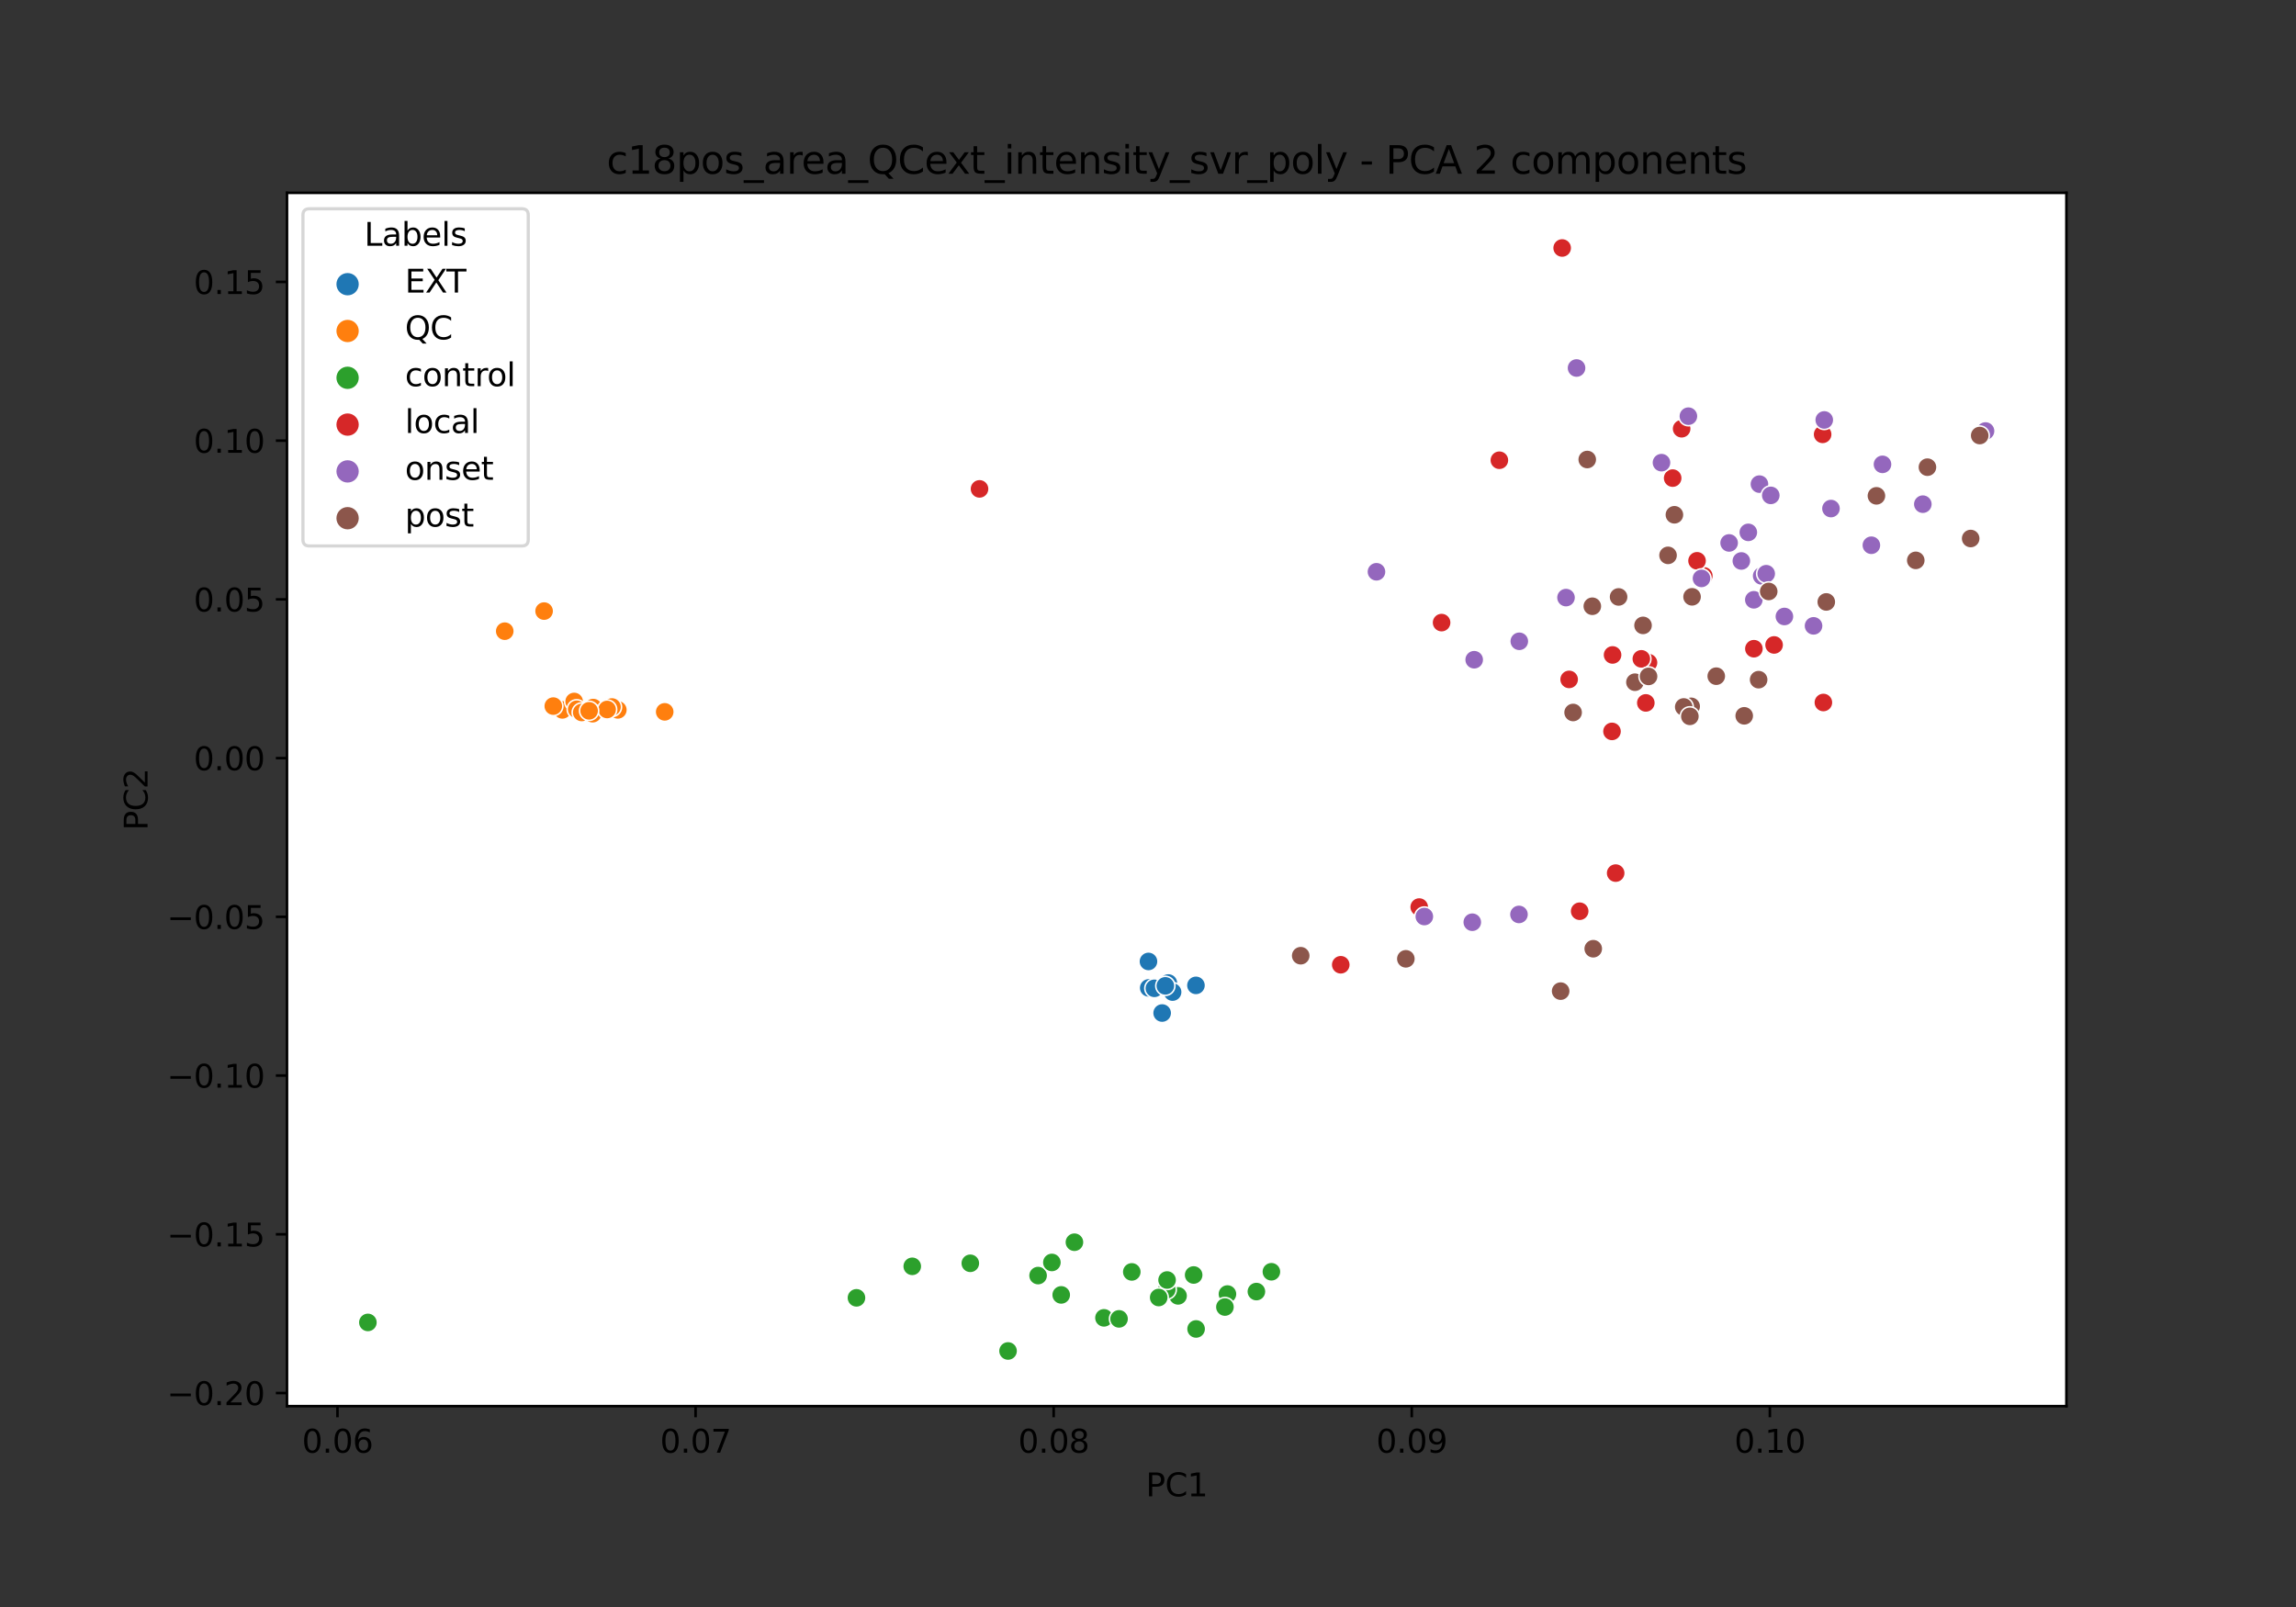 <?xml version="1.0" encoding="utf-8" standalone="no"?>
<!DOCTYPE svg PUBLIC "-//W3C//DTD SVG 1.1//EN"
  "http://www.w3.org/Graphics/SVG/1.1/DTD/svg11.dtd">
<svg xmlns:xlink="http://www.w3.org/1999/xlink" width="720pt" height="504pt" viewBox="0 0 720 504" xmlns="http://www.w3.org/2000/svg" version="1.1">
 <rect x="0" y="0" width="720" height="504" fill="#333333" stroke="none"/>
 <defs>
  <style type="text/css">*{stroke-linejoin: round; stroke-linecap: butt}</style>
 </defs>
 <g id="figure_1">
  <g id="patch_1">
   <path d="M 0 504 
L 720 504 
L 720 0 
L 0 0 
L 0 504 
z
" style="fill: none"/>
  </g>
  <g id="axes_1">
   <g id="patch_2">
    <path d="M 90 441 
L 648 441 
L 648 60.48 
L 90 60.48 
z
" style="fill: #ffffff"/>
   </g>
   <g id="PathCollection_1">
    <defs>
     <path id="C0_0_038a33856a" d="M 0 3 
C 0.796 3 1.559 2.684 2.121 2.121 
C 2.684 1.559 3 0.796 3 -0 
C 3 -0.796 2.684 -1.559 2.121 -2.121 
C 1.559 -2.684 0.796 -3 0 -3 
C -0.796 -3 -1.559 -2.684 -2.121 -2.121 
C -2.684 -1.559 -3 -0.796 -3 0 
C -3 0.796 -2.684 1.559 -2.121 2.121 
C -1.559 2.684 -0.796 3 0 3 
z
"/>
    </defs>
    <g clip-path="url(#pd2ccded69b)">
     <use xlink:href="#C0_0_038a33856a" x="366.39" y="308.303" style="fill: #1f77b4; stroke: #ffffff; stroke-width: 0.48"/>
    </g>
    <g clip-path="url(#pd2ccded69b)">
     <use xlink:href="#C0_0_038a33856a" x="367.713" y="311.143" style="fill: #1f77b4; stroke: #ffffff; stroke-width: 0.48"/>
    </g>
    <g clip-path="url(#pd2ccded69b)">
     <use xlink:href="#C0_0_038a33856a" x="375.038" y="309.039" style="fill: #1f77b4; stroke: #ffffff; stroke-width: 0.48"/>
    </g>
    <g clip-path="url(#pd2ccded69b)">
     <use xlink:href="#C0_0_038a33856a" x="360.228" y="309.832" style="fill: #1f77b4; stroke: #ffffff; stroke-width: 0.48"/>
    </g>
    <g clip-path="url(#pd2ccded69b)">
     <use xlink:href="#C0_0_038a33856a" x="364.437" y="317.713" style="fill: #1f77b4; stroke: #ffffff; stroke-width: 0.48"/>
    </g>
    <g clip-path="url(#pd2ccded69b)">
     <use xlink:href="#C0_0_038a33856a" x="362" y="309.968" style="fill: #1f77b4; stroke: #ffffff; stroke-width: 0.48"/>
    </g>
    <g clip-path="url(#pd2ccded69b)">
     <use xlink:href="#C0_0_038a33856a" x="360.148" y="301.537" style="fill: #1f77b4; stroke: #ffffff; stroke-width: 0.48"/>
    </g>
    <g clip-path="url(#pd2ccded69b)">
     <use xlink:href="#C0_0_038a33856a" x="365.437" y="309.189" style="fill: #1f77b4; stroke: #ffffff; stroke-width: 0.48"/>
    </g>
    <g clip-path="url(#pd2ccded69b)">
     <use xlink:href="#C0_0_038a33856a" x="186.03" y="221.915" style="fill: #ff7f0e; stroke: #ffffff; stroke-width: 0.48"/>
    </g>
    <g clip-path="url(#pd2ccded69b)">
     <use xlink:href="#C0_0_038a33856a" x="176.359" y="222.64" style="fill: #ff7f0e; stroke: #ffffff; stroke-width: 0.48"/>
    </g>
    <g clip-path="url(#pd2ccded69b)">
     <use xlink:href="#C0_0_038a33856a" x="180.05" y="220.001" style="fill: #ff7f0e; stroke: #ffffff; stroke-width: 0.48"/>
    </g>
    <g clip-path="url(#pd2ccded69b)">
     <use xlink:href="#C0_0_038a33856a" x="192.165" y="221.658" style="fill: #ff7f0e; stroke: #ffffff; stroke-width: 0.48"/>
    </g>
    <g clip-path="url(#pd2ccded69b)">
     <use xlink:href="#C0_0_038a33856a" x="173.509" y="221.45" style="fill: #ff7f0e; stroke: #ffffff; stroke-width: 0.48"/>
    </g>
    <g clip-path="url(#pd2ccded69b)">
     <use xlink:href="#C0_0_038a33856a" x="208.444" y="223.257" style="fill: #ff7f0e; stroke: #ffffff; stroke-width: 0.48"/>
    </g>
    <g clip-path="url(#pd2ccded69b)">
     <use xlink:href="#C0_0_038a33856a" x="180.856" y="222.45" style="fill: #ff7f0e; stroke: #ffffff; stroke-width: 0.48"/>
    </g>
    <g clip-path="url(#pd2ccded69b)">
     <use xlink:href="#C0_0_038a33856a" x="182.422" y="223.449" style="fill: #ff7f0e; stroke: #ffffff; stroke-width: 0.48"/>
    </g>
    <g clip-path="url(#pd2ccded69b)">
     <use xlink:href="#C0_0_038a33856a" x="170.623" y="191.655" style="fill: #ff7f0e; stroke: #ffffff; stroke-width: 0.48"/>
    </g>
    <g clip-path="url(#pd2ccded69b)">
     <use xlink:href="#C0_0_038a33856a" x="185.846" y="223.835" style="fill: #ff7f0e; stroke: #ffffff; stroke-width: 0.48"/>
    </g>
    <g clip-path="url(#pd2ccded69b)">
     <use xlink:href="#C0_0_038a33856a" x="191.35" y="221.776" style="fill: #ff7f0e; stroke: #ffffff; stroke-width: 0.48"/>
    </g>
    <g clip-path="url(#pd2ccded69b)">
     <use xlink:href="#C0_0_038a33856a" x="158.281" y="197.955" style="fill: #ff7f0e; stroke: #ffffff; stroke-width: 0.48"/>
    </g>
    <g clip-path="url(#pd2ccded69b)">
     <use xlink:href="#C0_0_038a33856a" x="193.748" y="222.634" style="fill: #ff7f0e; stroke: #ffffff; stroke-width: 0.48"/>
    </g>
    <g clip-path="url(#pd2ccded69b)">
     <use xlink:href="#C0_0_038a33856a" x="191.915" y="221.735" style="fill: #ff7f0e; stroke: #ffffff; stroke-width: 0.48"/>
    </g>
    <g clip-path="url(#pd2ccded69b)">
     <use xlink:href="#C0_0_038a33856a" x="190.388" y="222.515" style="fill: #ff7f0e; stroke: #ffffff; stroke-width: 0.48"/>
    </g>
    <g clip-path="url(#pd2ccded69b)">
     <use xlink:href="#C0_0_038a33856a" x="184.738" y="222.933" style="fill: #ff7f0e; stroke: #ffffff; stroke-width: 0.48"/>
    </g>
    <g clip-path="url(#pd2ccded69b)">
     <use xlink:href="#C0_0_038a33856a" x="346.194" y="413.313" style="fill: #2ca02c; stroke: #ffffff; stroke-width: 0.48"/>
    </g>
    <g clip-path="url(#pd2ccded69b)">
     <use xlink:href="#C0_0_038a33856a" x="332.785" y="406.117" style="fill: #2ca02c; stroke: #ffffff; stroke-width: 0.48"/>
    </g>
    <g clip-path="url(#pd2ccded69b)">
     <use xlink:href="#C0_0_038a33856a" x="375.084" y="416.796" style="fill: #2ca02c; stroke: #ffffff; stroke-width: 0.48"/>
    </g>
    <g clip-path="url(#pd2ccded69b)">
     <use xlink:href="#C0_0_038a33856a" x="369.426" y="406.422" style="fill: #2ca02c; stroke: #ffffff; stroke-width: 0.48"/>
    </g>
    <g clip-path="url(#pd2ccded69b)">
     <use xlink:href="#C0_0_038a33856a" x="398.695" y="398.859" style="fill: #2ca02c; stroke: #ffffff; stroke-width: 0.48"/>
    </g>
    <g clip-path="url(#pd2ccded69b)">
     <use xlink:href="#C0_0_038a33856a" x="384.913" y="405.848" style="fill: #2ca02c; stroke: #ffffff; stroke-width: 0.48"/>
    </g>
    <g clip-path="url(#pd2ccded69b)">
     <use xlink:href="#C0_0_038a33856a" x="316.113" y="423.704" style="fill: #2ca02c; stroke: #ffffff; stroke-width: 0.48"/>
    </g>
    <g clip-path="url(#pd2ccded69b)">
     <use xlink:href="#C0_0_038a33856a" x="350.917" y="413.635" style="fill: #2ca02c; stroke: #ffffff; stroke-width: 0.48"/>
    </g>
    <g clip-path="url(#pd2ccded69b)">
     <use xlink:href="#C0_0_038a33856a" x="374.316" y="399.872" style="fill: #2ca02c; stroke: #ffffff; stroke-width: 0.48"/>
    </g>
    <g clip-path="url(#pd2ccded69b)">
     <use xlink:href="#C0_0_038a33856a" x="336.93" y="389.595" style="fill: #2ca02c; stroke: #ffffff; stroke-width: 0.48"/>
    </g>
    <g clip-path="url(#pd2ccded69b)">
     <use xlink:href="#C0_0_038a33856a" x="115.364" y="414.75" style="fill: #2ca02c; stroke: #ffffff; stroke-width: 0.48"/>
    </g>
    <g clip-path="url(#pd2ccded69b)">
     <use xlink:href="#C0_0_038a33856a" x="304.279" y="396.204" style="fill: #2ca02c; stroke: #ffffff; stroke-width: 0.48"/>
    </g>
    <g clip-path="url(#pd2ccded69b)">
     <use xlink:href="#C0_0_038a33856a" x="286.073" y="397.153" style="fill: #2ca02c; stroke: #ffffff; stroke-width: 0.48"/>
    </g>
    <g clip-path="url(#pd2ccded69b)">
     <use xlink:href="#C0_0_038a33856a" x="325.533" y="400.056" style="fill: #2ca02c; stroke: #ffffff; stroke-width: 0.48"/>
    </g>
    <g clip-path="url(#pd2ccded69b)">
     <use xlink:href="#C0_0_038a33856a" x="393.992" y="405.074" style="fill: #2ca02c; stroke: #ffffff; stroke-width: 0.48"/>
    </g>
    <g clip-path="url(#pd2ccded69b)">
     <use xlink:href="#C0_0_038a33856a" x="365.878" y="404.488" style="fill: #2ca02c; stroke: #ffffff; stroke-width: 0.48"/>
    </g>
    <g clip-path="url(#pd2ccded69b)">
     <use xlink:href="#C0_0_038a33856a" x="268.579" y="407.032" style="fill: #2ca02c; stroke: #ffffff; stroke-width: 0.48"/>
    </g>
    <g clip-path="url(#pd2ccded69b)">
     <use xlink:href="#C0_0_038a33856a" x="329.858" y="395.941" style="fill: #2ca02c; stroke: #ffffff; stroke-width: 0.48"/>
    </g>
    <g clip-path="url(#pd2ccded69b)">
     <use xlink:href="#C0_0_038a33856a" x="354.918" y="398.907" style="fill: #2ca02c; stroke: #ffffff; stroke-width: 0.48"/>
    </g>
    <g clip-path="url(#pd2ccded69b)">
     <use xlink:href="#C0_0_038a33856a" x="365.98" y="401.447" style="fill: #2ca02c; stroke: #ffffff; stroke-width: 0.48"/>
    </g>
    <g clip-path="url(#pd2ccded69b)">
     <use xlink:href="#C0_0_038a33856a" x="363.354" y="406.936" style="fill: #2ca02c; stroke: #ffffff; stroke-width: 0.48"/>
    </g>
    <g clip-path="url(#pd2ccded69b)">
     <use xlink:href="#C0_0_038a33856a" x="384.122" y="409.921" style="fill: #2ca02c; stroke: #ffffff; stroke-width: 0.48"/>
    </g>
    <g clip-path="url(#pd2ccded69b)">
     <use xlink:href="#C0_0_038a33856a" x="516.951" y="207.823" style="fill: #d62728; stroke: #ffffff; stroke-width: 0.48"/>
    </g>
    <g clip-path="url(#pd2ccded69b)">
     <use xlink:href="#C0_0_038a33856a" x="516.111" y="220.449" style="fill: #d62728; stroke: #ffffff; stroke-width: 0.48"/>
    </g>
    <g clip-path="url(#pd2ccded69b)">
     <use xlink:href="#C0_0_038a33856a" x="505.505" y="229.387" style="fill: #d62728; stroke: #ffffff; stroke-width: 0.48"/>
    </g>
    <g clip-path="url(#pd2ccded69b)">
     <use xlink:href="#C0_0_038a33856a" x="492.068" y="213.081" style="fill: #d62728; stroke: #ffffff; stroke-width: 0.48"/>
    </g>
    <g clip-path="url(#pd2ccded69b)">
     <use xlink:href="#C0_0_038a33856a" x="534.294" y="180.593" style="fill: #d62728; stroke: #ffffff; stroke-width: 0.48"/>
    </g>
    <g clip-path="url(#pd2ccded69b)">
     <use xlink:href="#C0_0_038a33856a" x="571.557" y="136.227" style="fill: #d62728; stroke: #ffffff; stroke-width: 0.48"/>
    </g>
    <g clip-path="url(#pd2ccded69b)">
     <use xlink:href="#C0_0_038a33856a" x="505.684" y="205.408" style="fill: #d62728; stroke: #ffffff; stroke-width: 0.48"/>
    </g>
    <g clip-path="url(#pd2ccded69b)">
     <use xlink:href="#C0_0_038a33856a" x="556.223" y="202.618" style="fill: #d62728; stroke: #ffffff; stroke-width: 0.48"/>
    </g>
    <g clip-path="url(#pd2ccded69b)">
     <use xlink:href="#C0_0_038a33856a" x="532.173" y="175.881" style="fill: #d62728; stroke: #ffffff; stroke-width: 0.48"/>
    </g>
    <g clip-path="url(#pd2ccded69b)">
     <use xlink:href="#C0_0_038a33856a" x="571.792" y="220.324" style="fill: #d62728; stroke: #ffffff; stroke-width: 0.48"/>
    </g>
    <g clip-path="url(#pd2ccded69b)">
     <use xlink:href="#C0_0_038a33856a" x="495.367" y="285.784" style="fill: #d62728; stroke: #ffffff; stroke-width: 0.48"/>
    </g>
    <g clip-path="url(#pd2ccded69b)">
     <use xlink:href="#C0_0_038a33856a" x="506.653" y="273.827" style="fill: #d62728; stroke: #ffffff; stroke-width: 0.48"/>
    </g>
    <g clip-path="url(#pd2ccded69b)">
     <use xlink:href="#C0_0_038a33856a" x="420.447" y="302.576" style="fill: #d62728; stroke: #ffffff; stroke-width: 0.48"/>
    </g>
    <g clip-path="url(#pd2ccded69b)">
     <use xlink:href="#C0_0_038a33856a" x="307.169" y="153.328" style="fill: #d62728; stroke: #ffffff; stroke-width: 0.48"/>
    </g>
    <g clip-path="url(#pd2ccded69b)">
     <use xlink:href="#C0_0_038a33856a" x="452.069" y="195.264" style="fill: #d62728; stroke: #ffffff; stroke-width: 0.48"/>
    </g>
    <g clip-path="url(#pd2ccded69b)">
     <use xlink:href="#C0_0_038a33856a" x="445.053" y="284.476" style="fill: #d62728; stroke: #ffffff; stroke-width: 0.48"/>
    </g>
    <g clip-path="url(#pd2ccded69b)">
     <use xlink:href="#C0_0_038a33856a" x="556.337" y="202.272" style="fill: #d62728; stroke: #ffffff; stroke-width: 0.48"/>
    </g>
    <g clip-path="url(#pd2ccded69b)">
     <use xlink:href="#C0_0_038a33856a" x="489.877" y="77.776" style="fill: #d62728; stroke: #ffffff; stroke-width: 0.48"/>
    </g>
    <g clip-path="url(#pd2ccded69b)">
     <use xlink:href="#C0_0_038a33856a" x="550.003" y="203.451" style="fill: #d62728; stroke: #ffffff; stroke-width: 0.48"/>
    </g>
    <g clip-path="url(#pd2ccded69b)">
     <use xlink:href="#C0_0_038a33856a" x="527.344" y="134.465" style="fill: #d62728; stroke: #ffffff; stroke-width: 0.48"/>
    </g>
    <g clip-path="url(#pd2ccded69b)">
     <use xlink:href="#C0_0_038a33856a" x="524.528" y="149.945" style="fill: #d62728; stroke: #ffffff; stroke-width: 0.48"/>
    </g>
    <g clip-path="url(#pd2ccded69b)">
     <use xlink:href="#C0_0_038a33856a" x="470.187" y="144.344" style="fill: #d62728; stroke: #ffffff; stroke-width: 0.48"/>
    </g>
    <g clip-path="url(#pd2ccded69b)">
     <use xlink:href="#C0_0_038a33856a" x="514.707" y="206.628" style="fill: #d62728; stroke: #ffffff; stroke-width: 0.48"/>
    </g>
    <g clip-path="url(#pd2ccded69b)">
     <use xlink:href="#C0_0_038a33856a" x="533.572" y="181.403" style="fill: #9467bd; stroke: #ffffff; stroke-width: 0.48"/>
    </g>
    <g clip-path="url(#pd2ccded69b)">
     <use xlink:href="#C0_0_038a33856a" x="521.023" y="145.103" style="fill: #9467bd; stroke: #ffffff; stroke-width: 0.48"/>
    </g>
    <g clip-path="url(#pd2ccded69b)">
     <use xlink:href="#C0_0_038a33856a" x="586.846" y="171.002" style="fill: #9467bd; stroke: #ffffff; stroke-width: 0.48"/>
    </g>
    <g clip-path="url(#pd2ccded69b)">
     <use xlink:href="#C0_0_038a33856a" x="552.441" y="180.623" style="fill: #9467bd; stroke: #ffffff; stroke-width: 0.48"/>
    </g>
    <g clip-path="url(#pd2ccded69b)">
     <use xlink:href="#C0_0_038a33856a" x="574.173" y="159.497" style="fill: #9467bd; stroke: #ffffff; stroke-width: 0.48"/>
    </g>
    <g clip-path="url(#pd2ccded69b)">
     <use xlink:href="#C0_0_038a33856a" x="461.694" y="289.235" style="fill: #9467bd; stroke: #ffffff; stroke-width: 0.48"/>
    </g>
    <g clip-path="url(#pd2ccded69b)">
     <use xlink:href="#C0_0_038a33856a" x="622.636" y="135.179" style="fill: #9467bd; stroke: #ffffff; stroke-width: 0.48"/>
    </g>
    <g clip-path="url(#pd2ccded69b)">
     <use xlink:href="#C0_0_038a33856a" x="546.068" y="175.935" style="fill: #9467bd; stroke: #ffffff; stroke-width: 0.48"/>
    </g>
    <g clip-path="url(#pd2ccded69b)">
     <use xlink:href="#C0_0_038a33856a" x="551.742" y="151.835" style="fill: #9467bd; stroke: #ffffff; stroke-width: 0.48"/>
    </g>
    <g clip-path="url(#pd2ccded69b)">
     <use xlink:href="#C0_0_038a33856a" x="494.388" y="115.416" style="fill: #9467bd; stroke: #ffffff; stroke-width: 0.48"/>
    </g>
    <g clip-path="url(#pd2ccded69b)">
     <use xlink:href="#C0_0_038a33856a" x="476.435" y="201.128" style="fill: #9467bd; stroke: #ffffff; stroke-width: 0.48"/>
    </g>
    <g clip-path="url(#pd2ccded69b)">
     <use xlink:href="#C0_0_038a33856a" x="491.084" y="187.422" style="fill: #9467bd; stroke: #ffffff; stroke-width: 0.48"/>
    </g>
    <g clip-path="url(#pd2ccded69b)">
     <use xlink:href="#C0_0_038a33856a" x="542.235" y="170.283" style="fill: #9467bd; stroke: #ffffff; stroke-width: 0.48"/>
    </g>
    <g clip-path="url(#pd2ccded69b)">
     <use xlink:href="#C0_0_038a33856a" x="553.865" y="179.931" style="fill: #9467bd; stroke: #ffffff; stroke-width: 0.48"/>
    </g>
    <g clip-path="url(#pd2ccded69b)">
     <use xlink:href="#C0_0_038a33856a" x="446.656" y="287.448" style="fill: #9467bd; stroke: #ffffff; stroke-width: 0.48"/>
    </g>
    <g clip-path="url(#pd2ccded69b)">
     <use xlink:href="#C0_0_038a33856a" x="568.708" y="196.282" style="fill: #9467bd; stroke: #ffffff; stroke-width: 0.48"/>
    </g>
    <g clip-path="url(#pd2ccded69b)">
     <use xlink:href="#C0_0_038a33856a" x="549.98" y="188.114" style="fill: #9467bd; stroke: #ffffff; stroke-width: 0.48"/>
    </g>
    <g clip-path="url(#pd2ccded69b)">
     <use xlink:href="#C0_0_038a33856a" x="572.068" y="131.707" style="fill: #9467bd; stroke: #ffffff; stroke-width: 0.48"/>
    </g>
    <g clip-path="url(#pd2ccded69b)">
     <use xlink:href="#C0_0_038a33856a" x="529.463" y="130.528" style="fill: #9467bd; stroke: #ffffff; stroke-width: 0.48"/>
    </g>
    <g clip-path="url(#pd2ccded69b)">
     <use xlink:href="#C0_0_038a33856a" x="590.33" y="145.635" style="fill: #9467bd; stroke: #ffffff; stroke-width: 0.48"/>
    </g>
    <g clip-path="url(#pd2ccded69b)">
     <use xlink:href="#C0_0_038a33856a" x="555.298" y="155.365" style="fill: #9467bd; stroke: #ffffff; stroke-width: 0.48"/>
    </g>
    <g clip-path="url(#pd2ccded69b)">
     <use xlink:href="#C0_0_038a33856a" x="559.569" y="193.346" style="fill: #9467bd; stroke: #ffffff; stroke-width: 0.48"/>
    </g>
    <g clip-path="url(#pd2ccded69b)">
     <use xlink:href="#C0_0_038a33856a" x="476.334" y="286.793" style="fill: #9467bd; stroke: #ffffff; stroke-width: 0.48"/>
    </g>
    <g clip-path="url(#pd2ccded69b)">
     <use xlink:href="#C0_0_038a33856a" x="462.289" y="206.907" style="fill: #9467bd; stroke: #ffffff; stroke-width: 0.48"/>
    </g>
    <g clip-path="url(#pd2ccded69b)">
     <use xlink:href="#C0_0_038a33856a" x="431.648" y="179.325" style="fill: #9467bd; stroke: #ffffff; stroke-width: 0.48"/>
    </g>
    <g clip-path="url(#pd2ccded69b)">
     <use xlink:href="#C0_0_038a33856a" x="602.978" y="158.122" style="fill: #9467bd; stroke: #ffffff; stroke-width: 0.48"/>
    </g>
    <g clip-path="url(#pd2ccded69b)">
     <use xlink:href="#C0_0_038a33856a" x="548.255" y="166.965" style="fill: #9467bd; stroke: #ffffff; stroke-width: 0.48"/>
    </g>
    <g clip-path="url(#pd2ccded69b)">
     <use xlink:href="#C0_0_038a33856a" x="407.891" y="299.739" style="fill: #8c564b; stroke: #ffffff; stroke-width: 0.48"/>
    </g>
    <g clip-path="url(#pd2ccded69b)">
     <use xlink:href="#C0_0_038a33856a" x="523.081" y="174.177" style="fill: #8c564b; stroke: #ffffff; stroke-width: 0.48"/>
    </g>
    <g clip-path="url(#pd2ccded69b)">
     <use xlink:href="#C0_0_038a33856a" x="538.199" y="212.069" style="fill: #8c564b; stroke: #ffffff; stroke-width: 0.48"/>
    </g>
    <g clip-path="url(#pd2ccded69b)">
     <use xlink:href="#C0_0_038a33856a" x="497.742" y="144.117" style="fill: #8c564b; stroke: #ffffff; stroke-width: 0.48"/>
    </g>
    <g clip-path="url(#pd2ccded69b)">
     <use xlink:href="#C0_0_038a33856a" x="507.571" y="187.215" style="fill: #8c564b; stroke: #ffffff; stroke-width: 0.48"/>
    </g>
    <g clip-path="url(#pd2ccded69b)">
     <use xlink:href="#C0_0_038a33856a" x="588.427" y="155.507" style="fill: #8c564b; stroke: #ffffff; stroke-width: 0.48"/>
    </g>
    <g clip-path="url(#pd2ccded69b)">
     <use xlink:href="#C0_0_038a33856a" x="489.401" y="310.845" style="fill: #8c564b; stroke: #ffffff; stroke-width: 0.48"/>
    </g>
    <g clip-path="url(#pd2ccded69b)">
     <use xlink:href="#C0_0_038a33856a" x="525.075" y="161.449" style="fill: #8c564b; stroke: #ffffff; stroke-width: 0.48"/>
    </g>
    <g clip-path="url(#pd2ccded69b)">
     <use xlink:href="#C0_0_038a33856a" x="572.703" y="188.781" style="fill: #8c564b; stroke: #ffffff; stroke-width: 0.48"/>
    </g>
    <g clip-path="url(#pd2ccded69b)">
     <use xlink:href="#C0_0_038a33856a" x="512.698" y="213.958" style="fill: #8c564b; stroke: #ffffff; stroke-width: 0.48"/>
    </g>
    <g clip-path="url(#pd2ccded69b)">
     <use xlink:href="#C0_0_038a33856a" x="515.238" y="196.14" style="fill: #8c564b; stroke: #ffffff; stroke-width: 0.48"/>
    </g>
    <g clip-path="url(#pd2ccded69b)">
     <use xlink:href="#C0_0_038a33856a" x="530.612" y="187.178" style="fill: #8c564b; stroke: #ffffff; stroke-width: 0.48"/>
    </g>
    <g clip-path="url(#pd2ccded69b)">
     <use xlink:href="#C0_0_038a33856a" x="530.329" y="221.526" style="fill: #8c564b; stroke: #ffffff; stroke-width: 0.48"/>
    </g>
    <g clip-path="url(#pd2ccded69b)">
     <use xlink:href="#C0_0_038a33856a" x="600.763" y="175.745" style="fill: #8c564b; stroke: #ffffff; stroke-width: 0.48"/>
    </g>
    <g clip-path="url(#pd2ccded69b)">
     <use xlink:href="#C0_0_038a33856a" x="499.333" y="190.137" style="fill: #8c564b; stroke: #ffffff; stroke-width: 0.48"/>
    </g>
    <g clip-path="url(#pd2ccded69b)">
     <use xlink:href="#C0_0_038a33856a" x="620.814" y="136.596" style="fill: #8c564b; stroke: #ffffff; stroke-width: 0.48"/>
    </g>
    <g clip-path="url(#pd2ccded69b)">
     <use xlink:href="#C0_0_038a33856a" x="617.981" y="168.893" style="fill: #8c564b; stroke: #ffffff; stroke-width: 0.48"/>
    </g>
    <g clip-path="url(#pd2ccded69b)">
     <use xlink:href="#C0_0_038a33856a" x="554.649" y="185.495" style="fill: #8c564b; stroke: #ffffff; stroke-width: 0.48"/>
    </g>
    <g clip-path="url(#pd2ccded69b)">
     <use xlink:href="#C0_0_038a33856a" x="546.969" y="224.5" style="fill: #8c564b; stroke: #ffffff; stroke-width: 0.48"/>
    </g>
    <g clip-path="url(#pd2ccded69b)">
     <use xlink:href="#C0_0_038a33856a" x="551.487" y="213.163" style="fill: #8c564b; stroke: #ffffff; stroke-width: 0.48"/>
    </g>
    <g clip-path="url(#pd2ccded69b)">
     <use xlink:href="#C0_0_038a33856a" x="440.858" y="300.712" style="fill: #8c564b; stroke: #ffffff; stroke-width: 0.48"/>
    </g>
    <g clip-path="url(#pd2ccded69b)">
     <use xlink:href="#C0_0_038a33856a" x="528" y="221.72" style="fill: #8c564b; stroke: #ffffff; stroke-width: 0.48"/>
    </g>
    <g clip-path="url(#pd2ccded69b)">
     <use xlink:href="#C0_0_038a33856a" x="516.964" y="212.141" style="fill: #8c564b; stroke: #ffffff; stroke-width: 0.48"/>
    </g>
    <g clip-path="url(#pd2ccded69b)">
     <use xlink:href="#C0_0_038a33856a" x="604.423" y="146.519" style="fill: #8c564b; stroke: #ffffff; stroke-width: 0.48"/>
    </g>
    <g clip-path="url(#pd2ccded69b)">
     <use xlink:href="#C0_0_038a33856a" x="499.623" y="297.548" style="fill: #8c564b; stroke: #ffffff; stroke-width: 0.48"/>
    </g>
    <g clip-path="url(#pd2ccded69b)">
     <use xlink:href="#C0_0_038a33856a" x="529.92" y="224.665" style="fill: #8c564b; stroke: #ffffff; stroke-width: 0.48"/>
    </g>
    <g clip-path="url(#pd2ccded69b)">
     <use xlink:href="#C0_0_038a33856a" x="493.31" y="223.456" style="fill: #8c564b; stroke: #ffffff; stroke-width: 0.48"/>
    </g>
   </g>
   <g id="PathCollection_2"/>
   <g id="PathCollection_3"/>
   <g id="PathCollection_4"/>
   <g id="PathCollection_5"/>
   <g id="PathCollection_6"/>
   <g id="PathCollection_7"/>
   <g id="matplotlib.axis_1">
    <g id="xtick_1">
     <g id="line2d_1">
      <defs>
       <path id="m8732b7e007" d="M 0 0 
L 0 3.5 
" style="stroke: #000000; stroke-width: 0.8"/>
      </defs>
      <g>
       <use xlink:href="#m8732b7e007" x="105.826" y="441" style="stroke: #000000; stroke-width: 0.8"/>
      </g>
     </g>
     <g id="text_1">
      <!-- 0.06 -->
      <g transform="translate(94.693 455.598)scale(0.1 -0.1)">
       <defs>
        <path id="DejaVuSans-30" d="M 2034 4250 
Q 1547 4250 1301 3770 
Q 1056 3291 1056 2328 
Q 1056 1369 1301 889 
Q 1547 409 2034 409 
Q 2525 409 2770 889 
Q 3016 1369 3016 2328 
Q 3016 3291 2770 3770 
Q 2525 4250 2034 4250 
z
M 2034 4750 
Q 2819 4750 3233 4129 
Q 3647 3509 3647 2328 
Q 3647 1150 3233 529 
Q 2819 -91 2034 -91 
Q 1250 -91 836 529 
Q 422 1150 422 2328 
Q 422 3509 836 4129 
Q 1250 4750 2034 4750 
z
" transform="scale(0.016)"/>
        <path id="DejaVuSans-2e" d="M 684 794 
L 1344 794 
L 1344 0 
L 684 0 
L 684 794 
z
" transform="scale(0.016)"/>
        <path id="DejaVuSans-36" d="M 2113 2584 
Q 1688 2584 1439 2293 
Q 1191 2003 1191 1497 
Q 1191 994 1439 701 
Q 1688 409 2113 409 
Q 2538 409 2786 701 
Q 3034 994 3034 1497 
Q 3034 2003 2786 2293 
Q 2538 2584 2113 2584 
z
M 3366 4563 
L 3366 3988 
Q 3128 4100 2886 4159 
Q 2644 4219 2406 4219 
Q 1781 4219 1451 3797 
Q 1122 3375 1075 2522 
Q 1259 2794 1537 2939 
Q 1816 3084 2150 3084 
Q 2853 3084 3261 2657 
Q 3669 2231 3669 1497 
Q 3669 778 3244 343 
Q 2819 -91 2113 -91 
Q 1303 -91 875 529 
Q 447 1150 447 2328 
Q 447 3434 972 4092 
Q 1497 4750 2381 4750 
Q 2619 4750 2861 4703 
Q 3103 4656 3366 4563 
z
" transform="scale(0.016)"/>
       </defs>
       <use xlink:href="#DejaVuSans-30"/>
       <use xlink:href="#DejaVuSans-2e" x="63.623"/>
       <use xlink:href="#DejaVuSans-30" x="95.41"/>
       <use xlink:href="#DejaVuSans-36" x="159.033"/>
      </g>
     </g>
    </g>
    <g id="xtick_2">
     <g id="line2d_2">
      <g>
       <use xlink:href="#m8732b7e007" x="218.122" y="441" style="stroke: #000000; stroke-width: 0.8"/>
      </g>
     </g>
     <g id="text_2">
      <!-- 0.07 -->
      <g transform="translate(206.989 455.598)scale(0.1 -0.1)">
       <defs>
        <path id="DejaVuSans-37" d="M 525 4666 
L 3525 4666 
L 3525 4397 
L 1831 0 
L 1172 0 
L 2766 4134 
L 525 4134 
L 525 4666 
z
" transform="scale(0.016)"/>
       </defs>
       <use xlink:href="#DejaVuSans-30"/>
       <use xlink:href="#DejaVuSans-2e" x="63.623"/>
       <use xlink:href="#DejaVuSans-30" x="95.41"/>
       <use xlink:href="#DejaVuSans-37" x="159.033"/>
      </g>
     </g>
    </g>
    <g id="xtick_3">
     <g id="line2d_3">
      <g>
       <use xlink:href="#m8732b7e007" x="330.418" y="441" style="stroke: #000000; stroke-width: 0.8"/>
      </g>
     </g>
     <g id="text_3">
      <!-- 0.08 -->
      <g transform="translate(319.285 455.598)scale(0.1 -0.1)">
       <defs>
        <path id="DejaVuSans-38" d="M 2034 2216 
Q 1584 2216 1326 1975 
Q 1069 1734 1069 1313 
Q 1069 891 1326 650 
Q 1584 409 2034 409 
Q 2484 409 2743 651 
Q 3003 894 3003 1313 
Q 3003 1734 2745 1975 
Q 2488 2216 2034 2216 
z
M 1403 2484 
Q 997 2584 770 2862 
Q 544 3141 544 3541 
Q 544 4100 942 4425 
Q 1341 4750 2034 4750 
Q 2731 4750 3128 4425 
Q 3525 4100 3525 3541 
Q 3525 3141 3298 2862 
Q 3072 2584 2669 2484 
Q 3125 2378 3379 2068 
Q 3634 1759 3634 1313 
Q 3634 634 3220 271 
Q 2806 -91 2034 -91 
Q 1263 -91 848 271 
Q 434 634 434 1313 
Q 434 1759 690 2068 
Q 947 2378 1403 2484 
z
M 1172 3481 
Q 1172 3119 1398 2916 
Q 1625 2713 2034 2713 
Q 2441 2713 2670 2916 
Q 2900 3119 2900 3481 
Q 2900 3844 2670 4047 
Q 2441 4250 2034 4250 
Q 1625 4250 1398 4047 
Q 1172 3844 1172 3481 
z
" transform="scale(0.016)"/>
       </defs>
       <use xlink:href="#DejaVuSans-30"/>
       <use xlink:href="#DejaVuSans-2e" x="63.623"/>
       <use xlink:href="#DejaVuSans-30" x="95.41"/>
       <use xlink:href="#DejaVuSans-38" x="159.033"/>
      </g>
     </g>
    </g>
    <g id="xtick_4">
     <g id="line2d_4">
      <g>
       <use xlink:href="#m8732b7e007" x="442.714" y="441" style="stroke: #000000; stroke-width: 0.8"/>
      </g>
     </g>
     <g id="text_4">
      <!-- 0.09 -->
      <g transform="translate(431.581 455.598)scale(0.1 -0.1)">
       <defs>
        <path id="DejaVuSans-39" d="M 703 97 
L 703 672 
Q 941 559 1184 500 
Q 1428 441 1663 441 
Q 2288 441 2617 861 
Q 2947 1281 2994 2138 
Q 2813 1869 2534 1725 
Q 2256 1581 1919 1581 
Q 1219 1581 811 2004 
Q 403 2428 403 3163 
Q 403 3881 828 4315 
Q 1253 4750 1959 4750 
Q 2769 4750 3195 4129 
Q 3622 3509 3622 2328 
Q 3622 1225 3098 567 
Q 2575 -91 1691 -91 
Q 1453 -91 1209 -44 
Q 966 3 703 97 
z
M 1959 2075 
Q 2384 2075 2632 2365 
Q 2881 2656 2881 3163 
Q 2881 3666 2632 3958 
Q 2384 4250 1959 4250 
Q 1534 4250 1286 3958 
Q 1038 3666 1038 3163 
Q 1038 2656 1286 2365 
Q 1534 2075 1959 2075 
z
" transform="scale(0.016)"/>
       </defs>
       <use xlink:href="#DejaVuSans-30"/>
       <use xlink:href="#DejaVuSans-2e" x="63.623"/>
       <use xlink:href="#DejaVuSans-30" x="95.41"/>
       <use xlink:href="#DejaVuSans-39" x="159.033"/>
      </g>
     </g>
    </g>
    <g id="xtick_5">
     <g id="line2d_5">
      <g>
       <use xlink:href="#m8732b7e007" x="555.01" y="441" style="stroke: #000000; stroke-width: 0.8"/>
      </g>
     </g>
     <g id="text_5">
      <!-- 0.10 -->
      <g transform="translate(543.877 455.598)scale(0.1 -0.1)">
       <defs>
        <path id="DejaVuSans-31" d="M 794 531 
L 1825 531 
L 1825 4091 
L 703 3866 
L 703 4441 
L 1819 4666 
L 2450 4666 
L 2450 531 
L 3481 531 
L 3481 0 
L 794 0 
L 794 531 
z
" transform="scale(0.016)"/>
       </defs>
       <use xlink:href="#DejaVuSans-30"/>
       <use xlink:href="#DejaVuSans-2e" x="63.623"/>
       <use xlink:href="#DejaVuSans-31" x="95.41"/>
       <use xlink:href="#DejaVuSans-30" x="159.033"/>
      </g>
     </g>
    </g>
    <g id="text_6">
     <!-- PC1 -->
     <g transform="translate(359.312 469.277)scale(0.1 -0.1)">
      <defs>
       <path id="DejaVuSans-50" d="M 1259 4147 
L 1259 2394 
L 2053 2394 
Q 2494 2394 2734 2622 
Q 2975 2850 2975 3272 
Q 2975 3691 2734 3919 
Q 2494 4147 2053 4147 
L 1259 4147 
z
M 628 4666 
L 2053 4666 
Q 2838 4666 3239 4311 
Q 3641 3956 3641 3272 
Q 3641 2581 3239 2228 
Q 2838 1875 2053 1875 
L 1259 1875 
L 1259 0 
L 628 0 
L 628 4666 
z
" transform="scale(0.016)"/>
       <path id="DejaVuSans-43" d="M 4122 4306 
L 4122 3641 
Q 3803 3938 3442 4084 
Q 3081 4231 2675 4231 
Q 1875 4231 1450 3742 
Q 1025 3253 1025 2328 
Q 1025 1406 1450 917 
Q 1875 428 2675 428 
Q 3081 428 3442 575 
Q 3803 722 4122 1019 
L 4122 359 
Q 3791 134 3420 21 
Q 3050 -91 2638 -91 
Q 1578 -91 968 557 
Q 359 1206 359 2328 
Q 359 3453 968 4101 
Q 1578 4750 2638 4750 
Q 3056 4750 3426 4639 
Q 3797 4528 4122 4306 
z
" transform="scale(0.016)"/>
      </defs>
      <use xlink:href="#DejaVuSans-50"/>
      <use xlink:href="#DejaVuSans-43" x="60.303"/>
      <use xlink:href="#DejaVuSans-31" x="130.127"/>
     </g>
    </g>
   </g>
   <g id="matplotlib.axis_2">
    <g id="ytick_1">
     <g id="line2d_6">
      <defs>
       <path id="md4d476a869" d="M 0 0 
L -3.5 0 
" style="stroke: #000000; stroke-width: 0.8"/>
      </defs>
      <g>
       <use xlink:href="#md4d476a869" x="90" y="436.892" style="stroke: #000000; stroke-width: 0.8"/>
      </g>
     </g>
     <g id="text_7">
      <!-- −0.20 -->
      <g transform="translate(52.355 440.691)scale(0.1 -0.1)">
       <defs>
        <path id="DejaVuSans-2212" d="M 678 2272 
L 4684 2272 
L 4684 1741 
L 678 1741 
L 678 2272 
z
" transform="scale(0.016)"/>
        <path id="DejaVuSans-32" d="M 1228 531 
L 3431 531 
L 3431 0 
L 469 0 
L 469 531 
Q 828 903 1448 1529 
Q 2069 2156 2228 2338 
Q 2531 2678 2651 2914 
Q 2772 3150 2772 3378 
Q 2772 3750 2511 3984 
Q 2250 4219 1831 4219 
Q 1534 4219 1204 4116 
Q 875 4013 500 3803 
L 500 4441 
Q 881 4594 1212 4672 
Q 1544 4750 1819 4750 
Q 2544 4750 2975 4387 
Q 3406 4025 3406 3419 
Q 3406 3131 3298 2873 
Q 3191 2616 2906 2266 
Q 2828 2175 2409 1742 
Q 1991 1309 1228 531 
z
" transform="scale(0.016)"/>
       </defs>
       <use xlink:href="#DejaVuSans-2212"/>
       <use xlink:href="#DejaVuSans-30" x="83.789"/>
       <use xlink:href="#DejaVuSans-2e" x="147.412"/>
       <use xlink:href="#DejaVuSans-32" x="179.199"/>
       <use xlink:href="#DejaVuSans-30" x="242.822"/>
      </g>
     </g>
    </g>
    <g id="ytick_2">
     <g id="line2d_7">
      <g>
       <use xlink:href="#md4d476a869" x="90" y="387.109" style="stroke: #000000; stroke-width: 0.8"/>
      </g>
     </g>
     <g id="text_8">
      <!-- −0.15 -->
      <g transform="translate(52.355 390.908)scale(0.1 -0.1)">
       <defs>
        <path id="DejaVuSans-35" d="M 691 4666 
L 3169 4666 
L 3169 4134 
L 1269 4134 
L 1269 2991 
Q 1406 3038 1543 3061 
Q 1681 3084 1819 3084 
Q 2600 3084 3056 2656 
Q 3513 2228 3513 1497 
Q 3513 744 3044 326 
Q 2575 -91 1722 -91 
Q 1428 -91 1123 -41 
Q 819 9 494 109 
L 494 744 
Q 775 591 1075 516 
Q 1375 441 1709 441 
Q 2250 441 2565 725 
Q 2881 1009 2881 1497 
Q 2881 1984 2565 2268 
Q 2250 2553 1709 2553 
Q 1456 2553 1204 2497 
Q 953 2441 691 2322 
L 691 4666 
z
" transform="scale(0.016)"/>
       </defs>
       <use xlink:href="#DejaVuSans-2212"/>
       <use xlink:href="#DejaVuSans-30" x="83.789"/>
       <use xlink:href="#DejaVuSans-2e" x="147.412"/>
       <use xlink:href="#DejaVuSans-31" x="179.199"/>
       <use xlink:href="#DejaVuSans-35" x="242.822"/>
      </g>
     </g>
    </g>
    <g id="ytick_3">
     <g id="line2d_8">
      <g>
       <use xlink:href="#md4d476a869" x="90" y="337.326" style="stroke: #000000; stroke-width: 0.8"/>
      </g>
     </g>
     <g id="text_9">
      <!-- −0.10 -->
      <g transform="translate(52.355 341.125)scale(0.1 -0.1)">
       <use xlink:href="#DejaVuSans-2212"/>
       <use xlink:href="#DejaVuSans-30" x="83.789"/>
       <use xlink:href="#DejaVuSans-2e" x="147.412"/>
       <use xlink:href="#DejaVuSans-31" x="179.199"/>
       <use xlink:href="#DejaVuSans-30" x="242.822"/>
      </g>
     </g>
    </g>
    <g id="ytick_4">
     <g id="line2d_9">
      <g>
       <use xlink:href="#md4d476a869" x="90" y="287.543" style="stroke: #000000; stroke-width: 0.8"/>
      </g>
     </g>
     <g id="text_10">
      <!-- −0.05 -->
      <g transform="translate(52.355 291.343)scale(0.1 -0.1)">
       <use xlink:href="#DejaVuSans-2212"/>
       <use xlink:href="#DejaVuSans-30" x="83.789"/>
       <use xlink:href="#DejaVuSans-2e" x="147.412"/>
       <use xlink:href="#DejaVuSans-30" x="179.199"/>
       <use xlink:href="#DejaVuSans-35" x="242.822"/>
      </g>
     </g>
    </g>
    <g id="ytick_5">
     <g id="line2d_10">
      <g>
       <use xlink:href="#md4d476a869" x="90" y="237.761" style="stroke: #000000; stroke-width: 0.8"/>
      </g>
     </g>
     <g id="text_11">
      <!-- 0.00 -->
      <g transform="translate(60.734 241.56)scale(0.1 -0.1)">
       <use xlink:href="#DejaVuSans-30"/>
       <use xlink:href="#DejaVuSans-2e" x="63.623"/>
       <use xlink:href="#DejaVuSans-30" x="95.41"/>
       <use xlink:href="#DejaVuSans-30" x="159.033"/>
      </g>
     </g>
    </g>
    <g id="ytick_6">
     <g id="line2d_11">
      <g>
       <use xlink:href="#md4d476a869" x="90" y="187.978" style="stroke: #000000; stroke-width: 0.8"/>
      </g>
     </g>
     <g id="text_12">
      <!-- 0.05 -->
      <g transform="translate(60.734 191.777)scale(0.1 -0.1)">
       <use xlink:href="#DejaVuSans-30"/>
       <use xlink:href="#DejaVuSans-2e" x="63.623"/>
       <use xlink:href="#DejaVuSans-30" x="95.41"/>
       <use xlink:href="#DejaVuSans-35" x="159.033"/>
      </g>
     </g>
    </g>
    <g id="ytick_7">
     <g id="line2d_12">
      <g>
       <use xlink:href="#md4d476a869" x="90" y="138.195" style="stroke: #000000; stroke-width: 0.8"/>
      </g>
     </g>
     <g id="text_13">
      <!-- 0.10 -->
      <g transform="translate(60.734 141.994)scale(0.1 -0.1)">
       <use xlink:href="#DejaVuSans-30"/>
       <use xlink:href="#DejaVuSans-2e" x="63.623"/>
       <use xlink:href="#DejaVuSans-31" x="95.41"/>
       <use xlink:href="#DejaVuSans-30" x="159.033"/>
      </g>
     </g>
    </g>
    <g id="ytick_8">
     <g id="line2d_13">
      <g>
       <use xlink:href="#md4d476a869" x="90" y="88.412" style="stroke: #000000; stroke-width: 0.8"/>
      </g>
     </g>
     <g id="text_14">
      <!-- 0.15 -->
      <g transform="translate(60.734 92.212)scale(0.1 -0.1)">
       <use xlink:href="#DejaVuSans-30"/>
       <use xlink:href="#DejaVuSans-2e" x="63.623"/>
       <use xlink:href="#DejaVuSans-31" x="95.41"/>
       <use xlink:href="#DejaVuSans-35" x="159.033"/>
      </g>
     </g>
    </g>
    <g id="text_15">
     <!-- PC2 -->
     <g transform="translate(46.275 260.428)rotate(-90)scale(0.1 -0.1)">
      <use xlink:href="#DejaVuSans-50"/>
      <use xlink:href="#DejaVuSans-43" x="60.303"/>
      <use xlink:href="#DejaVuSans-32" x="130.127"/>
     </g>
    </g>
   </g>
   <g id="patch_3">
    <path d="M 90 441 
L 90 60.48 
" style="fill: none; stroke: #000000; stroke-width: 0.8; stroke-linejoin: miter; stroke-linecap: square"/>
   </g>
   <g id="patch_4">
    <path d="M 648 441 
L 648 60.48 
" style="fill: none; stroke: #000000; stroke-width: 0.8; stroke-linejoin: miter; stroke-linecap: square"/>
   </g>
   <g id="patch_5">
    <path d="M 90 441 
L 648 441 
" style="fill: none; stroke: #000000; stroke-width: 0.8; stroke-linejoin: miter; stroke-linecap: square"/>
   </g>
   <g id="patch_6">
    <path d="M 90 60.48 
L 648 60.48 
" style="fill: none; stroke: #000000; stroke-width: 0.8; stroke-linejoin: miter; stroke-linecap: square"/>
   </g>
   <g id="text_16">
    <!-- c18pos_area_QCext_intensity_svr_poly - PCA 2 components -->
    <g transform="translate(190.235 54.48)scale(0.12 -0.12)">
     <defs>
      <path id="DejaVuSans-63" d="M 3122 3366 
L 3122 2828 
Q 2878 2963 2633 3030 
Q 2388 3097 2138 3097 
Q 1578 3097 1268 2742 
Q 959 2388 959 1747 
Q 959 1106 1268 751 
Q 1578 397 2138 397 
Q 2388 397 2633 464 
Q 2878 531 3122 666 
L 3122 134 
Q 2881 22 2623 -34 
Q 2366 -91 2075 -91 
Q 1284 -91 818 406 
Q 353 903 353 1747 
Q 353 2603 823 3093 
Q 1294 3584 2113 3584 
Q 2378 3584 2631 3529 
Q 2884 3475 3122 3366 
z
" transform="scale(0.016)"/>
      <path id="DejaVuSans-70" d="M 1159 525 
L 1159 -1331 
L 581 -1331 
L 581 3500 
L 1159 3500 
L 1159 2969 
Q 1341 3281 1617 3432 
Q 1894 3584 2278 3584 
Q 2916 3584 3314 3078 
Q 3713 2572 3713 1747 
Q 3713 922 3314 415 
Q 2916 -91 2278 -91 
Q 1894 -91 1617 61 
Q 1341 213 1159 525 
z
M 3116 1747 
Q 3116 2381 2855 2742 
Q 2594 3103 2138 3103 
Q 1681 3103 1420 2742 
Q 1159 2381 1159 1747 
Q 1159 1113 1420 752 
Q 1681 391 2138 391 
Q 2594 391 2855 752 
Q 3116 1113 3116 1747 
z
" transform="scale(0.016)"/>
      <path id="DejaVuSans-6f" d="M 1959 3097 
Q 1497 3097 1228 2736 
Q 959 2375 959 1747 
Q 959 1119 1226 758 
Q 1494 397 1959 397 
Q 2419 397 2687 759 
Q 2956 1122 2956 1747 
Q 2956 2369 2687 2733 
Q 2419 3097 1959 3097 
z
M 1959 3584 
Q 2709 3584 3137 3096 
Q 3566 2609 3566 1747 
Q 3566 888 3137 398 
Q 2709 -91 1959 -91 
Q 1206 -91 779 398 
Q 353 888 353 1747 
Q 353 2609 779 3096 
Q 1206 3584 1959 3584 
z
" transform="scale(0.016)"/>
      <path id="DejaVuSans-73" d="M 2834 3397 
L 2834 2853 
Q 2591 2978 2328 3040 
Q 2066 3103 1784 3103 
Q 1356 3103 1142 2972 
Q 928 2841 928 2578 
Q 928 2378 1081 2264 
Q 1234 2150 1697 2047 
L 1894 2003 
Q 2506 1872 2764 1633 
Q 3022 1394 3022 966 
Q 3022 478 2636 193 
Q 2250 -91 1575 -91 
Q 1294 -91 989 -36 
Q 684 19 347 128 
L 347 722 
Q 666 556 975 473 
Q 1284 391 1588 391 
Q 1994 391 2212 530 
Q 2431 669 2431 922 
Q 2431 1156 2273 1281 
Q 2116 1406 1581 1522 
L 1381 1569 
Q 847 1681 609 1914 
Q 372 2147 372 2553 
Q 372 3047 722 3315 
Q 1072 3584 1716 3584 
Q 2034 3584 2315 3537 
Q 2597 3491 2834 3397 
z
" transform="scale(0.016)"/>
      <path id="DejaVuSans-5f" d="M 3263 -1063 
L 3263 -1509 
L -63 -1509 
L -63 -1063 
L 3263 -1063 
z
" transform="scale(0.016)"/>
      <path id="DejaVuSans-61" d="M 2194 1759 
Q 1497 1759 1228 1600 
Q 959 1441 959 1056 
Q 959 750 1161 570 
Q 1363 391 1709 391 
Q 2188 391 2477 730 
Q 2766 1069 2766 1631 
L 2766 1759 
L 2194 1759 
z
M 3341 1997 
L 3341 0 
L 2766 0 
L 2766 531 
Q 2569 213 2275 61 
Q 1981 -91 1556 -91 
Q 1019 -91 701 211 
Q 384 513 384 1019 
Q 384 1609 779 1909 
Q 1175 2209 1959 2209 
L 2766 2209 
L 2766 2266 
Q 2766 2663 2505 2880 
Q 2244 3097 1772 3097 
Q 1472 3097 1187 3025 
Q 903 2953 641 2809 
L 641 3341 
Q 956 3463 1253 3523 
Q 1550 3584 1831 3584 
Q 2591 3584 2966 3190 
Q 3341 2797 3341 1997 
z
" transform="scale(0.016)"/>
      <path id="DejaVuSans-72" d="M 2631 2963 
Q 2534 3019 2420 3045 
Q 2306 3072 2169 3072 
Q 1681 3072 1420 2755 
Q 1159 2438 1159 1844 
L 1159 0 
L 581 0 
L 581 3500 
L 1159 3500 
L 1159 2956 
Q 1341 3275 1631 3429 
Q 1922 3584 2338 3584 
Q 2397 3584 2469 3576 
Q 2541 3569 2628 3553 
L 2631 2963 
z
" transform="scale(0.016)"/>
      <path id="DejaVuSans-65" d="M 3597 1894 
L 3597 1613 
L 953 1613 
Q 991 1019 1311 708 
Q 1631 397 2203 397 
Q 2534 397 2845 478 
Q 3156 559 3463 722 
L 3463 178 
Q 3153 47 2828 -22 
Q 2503 -91 2169 -91 
Q 1331 -91 842 396 
Q 353 884 353 1716 
Q 353 2575 817 3079 
Q 1281 3584 2069 3584 
Q 2775 3584 3186 3129 
Q 3597 2675 3597 1894 
z
M 3022 2063 
Q 3016 2534 2758 2815 
Q 2500 3097 2075 3097 
Q 1594 3097 1305 2825 
Q 1016 2553 972 2059 
L 3022 2063 
z
" transform="scale(0.016)"/>
      <path id="DejaVuSans-51" d="M 2522 4238 
Q 1834 4238 1429 3725 
Q 1025 3213 1025 2328 
Q 1025 1447 1429 934 
Q 1834 422 2522 422 
Q 3209 422 3611 934 
Q 4013 1447 4013 2328 
Q 4013 3213 3611 3725 
Q 3209 4238 2522 4238 
z
M 3406 84 
L 4238 -825 
L 3475 -825 
L 2784 -78 
Q 2681 -84 2626 -87 
Q 2572 -91 2522 -91 
Q 1538 -91 948 567 
Q 359 1225 359 2328 
Q 359 3434 948 4092 
Q 1538 4750 2522 4750 
Q 3503 4750 4090 4092 
Q 4678 3434 4678 2328 
Q 4678 1516 4351 937 
Q 4025 359 3406 84 
z
" transform="scale(0.016)"/>
      <path id="DejaVuSans-78" d="M 3513 3500 
L 2247 1797 
L 3578 0 
L 2900 0 
L 1881 1375 
L 863 0 
L 184 0 
L 1544 1831 
L 300 3500 
L 978 3500 
L 1906 2253 
L 2834 3500 
L 3513 3500 
z
" transform="scale(0.016)"/>
      <path id="DejaVuSans-74" d="M 1172 4494 
L 1172 3500 
L 2356 3500 
L 2356 3053 
L 1172 3053 
L 1172 1153 
Q 1172 725 1289 603 
Q 1406 481 1766 481 
L 2356 481 
L 2356 0 
L 1766 0 
Q 1100 0 847 248 
Q 594 497 594 1153 
L 594 3053 
L 172 3053 
L 172 3500 
L 594 3500 
L 594 4494 
L 1172 4494 
z
" transform="scale(0.016)"/>
      <path id="DejaVuSans-69" d="M 603 3500 
L 1178 3500 
L 1178 0 
L 603 0 
L 603 3500 
z
M 603 4863 
L 1178 4863 
L 1178 4134 
L 603 4134 
L 603 4863 
z
" transform="scale(0.016)"/>
      <path id="DejaVuSans-6e" d="M 3513 2113 
L 3513 0 
L 2938 0 
L 2938 2094 
Q 2938 2591 2744 2837 
Q 2550 3084 2163 3084 
Q 1697 3084 1428 2787 
Q 1159 2491 1159 1978 
L 1159 0 
L 581 0 
L 581 3500 
L 1159 3500 
L 1159 2956 
Q 1366 3272 1645 3428 
Q 1925 3584 2291 3584 
Q 2894 3584 3203 3211 
Q 3513 2838 3513 2113 
z
" transform="scale(0.016)"/>
      <path id="DejaVuSans-79" d="M 2059 -325 
Q 1816 -950 1584 -1140 
Q 1353 -1331 966 -1331 
L 506 -1331 
L 506 -850 
L 844 -850 
Q 1081 -850 1212 -737 
Q 1344 -625 1503 -206 
L 1606 56 
L 191 3500 
L 800 3500 
L 1894 763 
L 2988 3500 
L 3597 3500 
L 2059 -325 
z
" transform="scale(0.016)"/>
      <path id="DejaVuSans-76" d="M 191 3500 
L 800 3500 
L 1894 563 
L 2988 3500 
L 3597 3500 
L 2284 0 
L 1503 0 
L 191 3500 
z
" transform="scale(0.016)"/>
      <path id="DejaVuSans-6c" d="M 603 4863 
L 1178 4863 
L 1178 0 
L 603 0 
L 603 4863 
z
" transform="scale(0.016)"/>
      <path id="DejaVuSans-20" transform="scale(0.016)"/>
      <path id="DejaVuSans-2d" d="M 313 2009 
L 1997 2009 
L 1997 1497 
L 313 1497 
L 313 2009 
z
" transform="scale(0.016)"/>
      <path id="DejaVuSans-41" d="M 2188 4044 
L 1331 1722 
L 3047 1722 
L 2188 4044 
z
M 1831 4666 
L 2547 4666 
L 4325 0 
L 3669 0 
L 3244 1197 
L 1141 1197 
L 716 0 
L 50 0 
L 1831 4666 
z
" transform="scale(0.016)"/>
      <path id="DejaVuSans-6d" d="M 3328 2828 
Q 3544 3216 3844 3400 
Q 4144 3584 4550 3584 
Q 5097 3584 5394 3201 
Q 5691 2819 5691 2113 
L 5691 0 
L 5113 0 
L 5113 2094 
Q 5113 2597 4934 2840 
Q 4756 3084 4391 3084 
Q 3944 3084 3684 2787 
Q 3425 2491 3425 1978 
L 3425 0 
L 2847 0 
L 2847 2094 
Q 2847 2600 2669 2842 
Q 2491 3084 2119 3084 
Q 1678 3084 1418 2786 
Q 1159 2488 1159 1978 
L 1159 0 
L 581 0 
L 581 3500 
L 1159 3500 
L 1159 2956 
Q 1356 3278 1631 3431 
Q 1906 3584 2284 3584 
Q 2666 3584 2933 3390 
Q 3200 3197 3328 2828 
z
" transform="scale(0.016)"/>
     </defs>
     <use xlink:href="#DejaVuSans-63"/>
     <use xlink:href="#DejaVuSans-31" x="54.98"/>
     <use xlink:href="#DejaVuSans-38" x="118.604"/>
     <use xlink:href="#DejaVuSans-70" x="182.227"/>
     <use xlink:href="#DejaVuSans-6f" x="245.703"/>
     <use xlink:href="#DejaVuSans-73" x="306.885"/>
     <use xlink:href="#DejaVuSans-5f" x="358.984"/>
     <use xlink:href="#DejaVuSans-61" x="408.984"/>
     <use xlink:href="#DejaVuSans-72" x="470.264"/>
     <use xlink:href="#DejaVuSans-65" x="509.127"/>
     <use xlink:href="#DejaVuSans-61" x="570.65"/>
     <use xlink:href="#DejaVuSans-5f" x="631.93"/>
     <use xlink:href="#DejaVuSans-51" x="681.93"/>
     <use xlink:href="#DejaVuSans-43" x="760.641"/>
     <use xlink:href="#DejaVuSans-65" x="830.465"/>
     <use xlink:href="#DejaVuSans-78" x="890.238"/>
     <use xlink:href="#DejaVuSans-74" x="949.418"/>
     <use xlink:href="#DejaVuSans-5f" x="988.627"/>
     <use xlink:href="#DejaVuSans-69" x="1038.627"/>
     <use xlink:href="#DejaVuSans-6e" x="1066.41"/>
     <use xlink:href="#DejaVuSans-74" x="1129.789"/>
     <use xlink:href="#DejaVuSans-65" x="1168.998"/>
     <use xlink:href="#DejaVuSans-6e" x="1230.521"/>
     <use xlink:href="#DejaVuSans-73" x="1293.9"/>
     <use xlink:href="#DejaVuSans-69" x="1346"/>
     <use xlink:href="#DejaVuSans-74" x="1373.783"/>
     <use xlink:href="#DejaVuSans-79" x="1412.992"/>
     <use xlink:href="#DejaVuSans-5f" x="1472.172"/>
     <use xlink:href="#DejaVuSans-73" x="1522.172"/>
     <use xlink:href="#DejaVuSans-76" x="1574.271"/>
     <use xlink:href="#DejaVuSans-72" x="1633.451"/>
     <use xlink:href="#DejaVuSans-5f" x="1674.564"/>
     <use xlink:href="#DejaVuSans-70" x="1724.564"/>
     <use xlink:href="#DejaVuSans-6f" x="1788.041"/>
     <use xlink:href="#DejaVuSans-6c" x="1849.223"/>
     <use xlink:href="#DejaVuSans-79" x="1877.006"/>
     <use xlink:href="#DejaVuSans-20" x="1936.186"/>
     <use xlink:href="#DejaVuSans-2d" x="1967.973"/>
     <use xlink:href="#DejaVuSans-20" x="2004.057"/>
     <use xlink:href="#DejaVuSans-50" x="2035.844"/>
     <use xlink:href="#DejaVuSans-43" x="2096.146"/>
     <use xlink:href="#DejaVuSans-41" x="2165.971"/>
     <use xlink:href="#DejaVuSans-20" x="2234.379"/>
     <use xlink:href="#DejaVuSans-32" x="2266.166"/>
     <use xlink:href="#DejaVuSans-20" x="2329.789"/>
     <use xlink:href="#DejaVuSans-63" x="2361.576"/>
     <use xlink:href="#DejaVuSans-6f" x="2416.557"/>
     <use xlink:href="#DejaVuSans-6d" x="2477.738"/>
     <use xlink:href="#DejaVuSans-70" x="2575.15"/>
     <use xlink:href="#DejaVuSans-6f" x="2638.627"/>
     <use xlink:href="#DejaVuSans-6e" x="2699.809"/>
     <use xlink:href="#DejaVuSans-65" x="2763.188"/>
     <use xlink:href="#DejaVuSans-6e" x="2824.711"/>
     <use xlink:href="#DejaVuSans-74" x="2888.09"/>
     <use xlink:href="#DejaVuSans-73" x="2927.299"/>
    </g>
   </g>
   <g id="legend_1">
    <g id="patch_7">
     <path d="M 97 171.227 
L 163.658 171.227 
Q 165.658 171.227 165.658 169.227 
L 165.658 67.48 
Q 165.658 65.48 163.658 65.48 
L 97 65.48 
Q 95 65.48 95 67.48 
L 95 169.227 
Q 95 171.227 97 171.227 
z
" style="fill: #ffffff; opacity: 0.8; stroke: #cccccc; stroke-linejoin: miter"/>
    </g>
    <g id="text_17">
     <!-- Labels -->
     <g transform="translate(114.234 77.078)scale(0.1 -0.1)">
      <defs>
       <path id="DejaVuSans-4c" d="M 628 4666 
L 1259 4666 
L 1259 531 
L 3531 531 
L 3531 0 
L 628 0 
L 628 4666 
z
" transform="scale(0.016)"/>
       <path id="DejaVuSans-62" d="M 3116 1747 
Q 3116 2381 2855 2742 
Q 2594 3103 2138 3103 
Q 1681 3103 1420 2742 
Q 1159 2381 1159 1747 
Q 1159 1113 1420 752 
Q 1681 391 2138 391 
Q 2594 391 2855 752 
Q 3116 1113 3116 1747 
z
M 1159 2969 
Q 1341 3281 1617 3432 
Q 1894 3584 2278 3584 
Q 2916 3584 3314 3078 
Q 3713 2572 3713 1747 
Q 3713 922 3314 415 
Q 2916 -91 2278 -91 
Q 1894 -91 1617 61 
Q 1341 213 1159 525 
L 1159 0 
L 581 0 
L 581 4863 
L 1159 4863 
L 1159 2969 
z
" transform="scale(0.016)"/>
      </defs>
      <use xlink:href="#DejaVuSans-4c"/>
      <use xlink:href="#DejaVuSans-61" x="55.713"/>
      <use xlink:href="#DejaVuSans-62" x="116.992"/>
      <use xlink:href="#DejaVuSans-65" x="180.469"/>
      <use xlink:href="#DejaVuSans-6c" x="241.992"/>
      <use xlink:href="#DejaVuSans-73" x="269.775"/>
     </g>
    </g>
    <g id="PathCollection_8">
     <defs>
      <path id="mfbcfd0aa9f" d="M 0 3 
C 0.796 3 1.559 2.684 2.121 2.121 
C 2.684 1.559 3 0.796 3 0 
C 3 -0.796 2.684 -1.559 2.121 -2.121 
C 1.559 -2.684 0.796 -3 0 -3 
C -0.796 -3 -1.559 -2.684 -2.121 -2.121 
C -2.684 -1.559 -3 -0.796 -3 0 
C -3 0.796 -2.684 1.559 -2.121 2.121 
C -1.559 2.684 -0.796 3 0 3 
z
" style="stroke: #1f77b4"/>
     </defs>
     <g>
      <use xlink:href="#mfbcfd0aa9f" x="109" y="89.132" style="fill: #1f77b4; stroke: #1f77b4"/>
     </g>
    </g>
    <g id="text_18">
     <!-- EXT -->
     <g transform="translate(127 91.757)scale(0.1 -0.1)">
      <defs>
       <path id="DejaVuSans-45" d="M 628 4666 
L 3578 4666 
L 3578 4134 
L 1259 4134 
L 1259 2753 
L 3481 2753 
L 3481 2222 
L 1259 2222 
L 1259 531 
L 3634 531 
L 3634 0 
L 628 0 
L 628 4666 
z
" transform="scale(0.016)"/>
       <path id="DejaVuSans-58" d="M 403 4666 
L 1081 4666 
L 2241 2931 
L 3406 4666 
L 4084 4666 
L 2584 2425 
L 4184 0 
L 3506 0 
L 2194 1984 
L 872 0 
L 191 0 
L 1856 2491 
L 403 4666 
z
" transform="scale(0.016)"/>
       <path id="DejaVuSans-54" d="M -19 4666 
L 3928 4666 
L 3928 4134 
L 2272 4134 
L 2272 0 
L 1638 0 
L 1638 4134 
L -19 4134 
L -19 4666 
z
" transform="scale(0.016)"/>
      </defs>
      <use xlink:href="#DejaVuSans-45"/>
      <use xlink:href="#DejaVuSans-58" x="63.184"/>
      <use xlink:href="#DejaVuSans-54" x="129.939"/>
     </g>
    </g>
    <g id="PathCollection_9">
     <defs>
      <path id="m7ee7317837" d="M 0 3 
C 0.796 3 1.559 2.684 2.121 2.121 
C 2.684 1.559 3 0.796 3 0 
C 3 -0.796 2.684 -1.559 2.121 -2.121 
C 1.559 -2.684 0.796 -3 0 -3 
C -0.796 -3 -1.559 -2.684 -2.121 -2.121 
C -2.684 -1.559 -3 -0.796 -3 0 
C -3 0.796 -2.684 1.559 -2.121 2.121 
C -1.559 2.684 -0.796 3 0 3 
z
" style="stroke: #ff7f0e"/>
     </defs>
     <g>
      <use xlink:href="#m7ee7317837" x="109" y="103.81" style="fill: #ff7f0e; stroke: #ff7f0e"/>
     </g>
    </g>
    <g id="text_19">
     <!-- QC -->
     <g transform="translate(127 106.435)scale(0.1 -0.1)">
      <use xlink:href="#DejaVuSans-51"/>
      <use xlink:href="#DejaVuSans-43" x="78.711"/>
     </g>
    </g>
    <g id="PathCollection_10">
     <defs>
      <path id="mf2a15783ae" d="M 0 3 
C 0.796 3 1.559 2.684 2.121 2.121 
C 2.684 1.559 3 0.796 3 0 
C 3 -0.796 2.684 -1.559 2.121 -2.121 
C 1.559 -2.684 0.796 -3 0 -3 
C -0.796 -3 -1.559 -2.684 -2.121 -2.121 
C -2.684 -1.559 -3 -0.796 -3 0 
C -3 0.796 -2.684 1.559 -2.121 2.121 
C -1.559 2.684 -0.796 3 0 3 
z
" style="stroke: #2ca02c"/>
     </defs>
     <g>
      <use xlink:href="#mf2a15783ae" x="109" y="118.488" style="fill: #2ca02c; stroke: #2ca02c"/>
     </g>
    </g>
    <g id="text_20">
     <!-- control -->
     <g transform="translate(127 121.113)scale(0.1 -0.1)">
      <use xlink:href="#DejaVuSans-63"/>
      <use xlink:href="#DejaVuSans-6f" x="54.98"/>
      <use xlink:href="#DejaVuSans-6e" x="116.162"/>
      <use xlink:href="#DejaVuSans-74" x="179.541"/>
      <use xlink:href="#DejaVuSans-72" x="218.75"/>
      <use xlink:href="#DejaVuSans-6f" x="257.613"/>
      <use xlink:href="#DejaVuSans-6c" x="318.795"/>
     </g>
    </g>
    <g id="PathCollection_11">
     <defs>
      <path id="m2005df9489" d="M 0 3 
C 0.796 3 1.559 2.684 2.121 2.121 
C 2.684 1.559 3 0.796 3 0 
C 3 -0.796 2.684 -1.559 2.121 -2.121 
C 1.559 -2.684 0.796 -3 0 -3 
C -0.796 -3 -1.559 -2.684 -2.121 -2.121 
C -2.684 -1.559 -3 -0.796 -3 0 
C -3 0.796 -2.684 1.559 -2.121 2.121 
C -1.559 2.684 -0.796 3 0 3 
z
" style="stroke: #d62728"/>
     </defs>
     <g>
      <use xlink:href="#m2005df9489" x="109" y="133.166" style="fill: #d62728; stroke: #d62728"/>
     </g>
    </g>
    <g id="text_21">
     <!-- local -->
     <g transform="translate(127 135.791)scale(0.1 -0.1)">
      <use xlink:href="#DejaVuSans-6c"/>
      <use xlink:href="#DejaVuSans-6f" x="27.783"/>
      <use xlink:href="#DejaVuSans-63" x="88.965"/>
      <use xlink:href="#DejaVuSans-61" x="143.945"/>
      <use xlink:href="#DejaVuSans-6c" x="205.225"/>
     </g>
    </g>
    <g id="PathCollection_12">
     <defs>
      <path id="m9baa148883" d="M 0 3 
C 0.796 3 1.559 2.684 2.121 2.121 
C 2.684 1.559 3 0.796 3 0 
C 3 -0.796 2.684 -1.559 2.121 -2.121 
C 1.559 -2.684 0.796 -3 0 -3 
C -0.796 -3 -1.559 -2.684 -2.121 -2.121 
C -2.684 -1.559 -3 -0.796 -3 0 
C -3 0.796 -2.684 1.559 -2.121 2.121 
C -1.559 2.684 -0.796 3 0 3 
z
" style="stroke: #9467bd"/>
     </defs>
     <g>
      <use xlink:href="#m9baa148883" x="109" y="147.844" style="fill: #9467bd; stroke: #9467bd"/>
     </g>
    </g>
    <g id="text_22">
     <!-- onset -->
     <g transform="translate(127 150.469)scale(0.1 -0.1)">
      <use xlink:href="#DejaVuSans-6f"/>
      <use xlink:href="#DejaVuSans-6e" x="61.182"/>
      <use xlink:href="#DejaVuSans-73" x="124.561"/>
      <use xlink:href="#DejaVuSans-65" x="176.66"/>
      <use xlink:href="#DejaVuSans-74" x="238.184"/>
     </g>
    </g>
    <g id="PathCollection_13">
     <defs>
      <path id="m2330163326" d="M 0 3 
C 0.796 3 1.559 2.684 2.121 2.121 
C 2.684 1.559 3 0.796 3 0 
C 3 -0.796 2.684 -1.559 2.121 -2.121 
C 1.559 -2.684 0.796 -3 0 -3 
C -0.796 -3 -1.559 -2.684 -2.121 -2.121 
C -2.684 -1.559 -3 -0.796 -3 0 
C -3 0.796 -2.684 1.559 -2.121 2.121 
C -1.559 2.684 -0.796 3 0 3 
z
" style="stroke: #8c564b"/>
     </defs>
     <g>
      <use xlink:href="#m2330163326" x="109" y="162.522" style="fill: #8c564b; stroke: #8c564b"/>
     </g>
    </g>
    <g id="text_23">
     <!-- post -->
     <g transform="translate(127 165.147)scale(0.1 -0.1)">
      <use xlink:href="#DejaVuSans-70"/>
      <use xlink:href="#DejaVuSans-6f" x="63.477"/>
      <use xlink:href="#DejaVuSans-73" x="124.658"/>
      <use xlink:href="#DejaVuSans-74" x="176.758"/>
     </g>
    </g>
   </g>
  </g>
 </g>
 <defs>
  <clipPath id="pd2ccded69b">
   <rect x="90" y="60.48" width="558" height="380.52"/>
  </clipPath>
 </defs>
</svg>
